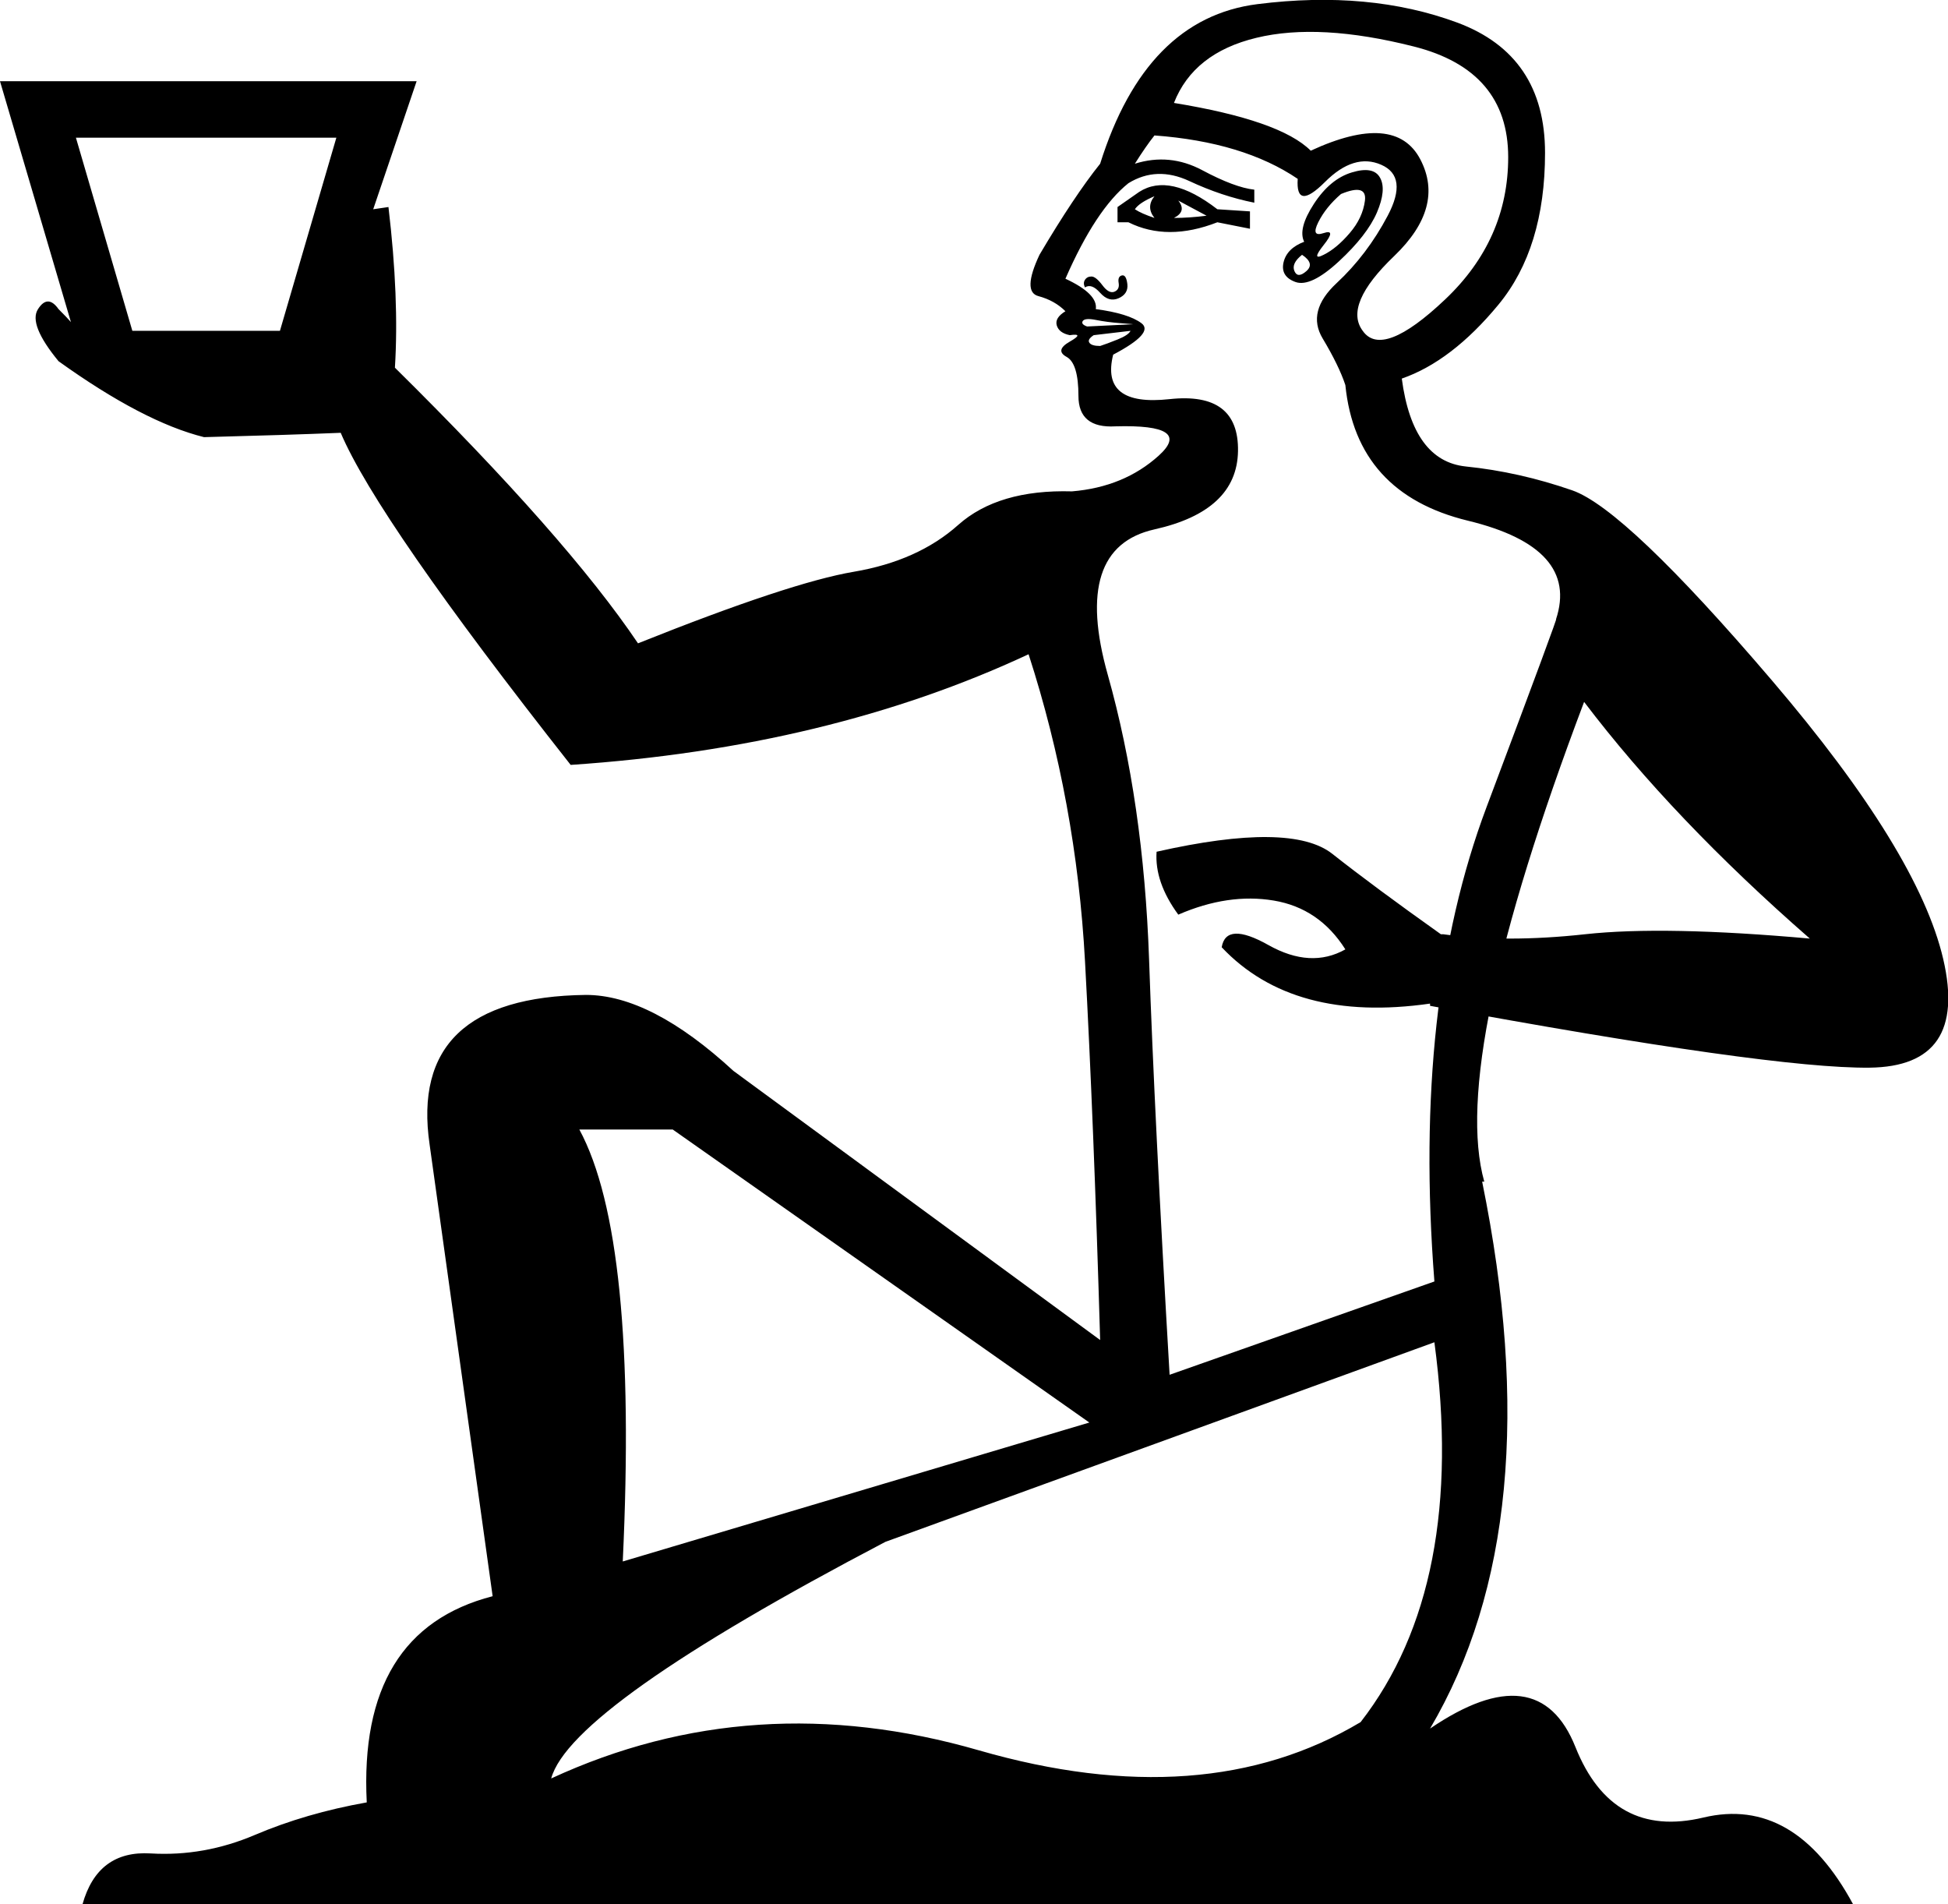 <?xml version='1.0' encoding ='UTF-8' standalone='yes'?>
<svg width='18.399' height='17.983' xmlns='http://www.w3.org/2000/svg' xmlns:xlink='http://www.w3.org/1999/xlink' xmlns:inkscape='http://www.inkscape.org/namespaces/inkscape'>
<path style='fill:#000000; stroke:none' d=' M 12.318 2.283  Q 12.257 2.16 12.41 1.925  Q 12.564 1.689 12.769 1.628  Q 12.974 1.566 13.035 1.679  Q 13.097 1.791 13.005 2.007  Q 12.912 2.222 12.646 2.468  Q 12.38 2.714 12.236 2.663  Q 12.093 2.611 12.123 2.478  Q 12.154 2.345 12.318 2.283  Z  M 12.666 1.832  Q 12.523 1.955 12.451 2.099  Q 12.38 2.242 12.502 2.201  Q 12.625 2.16 12.502 2.314  Q 12.38 2.468 12.502 2.406  Q 12.625 2.345 12.748 2.201  Q 12.871 2.058 12.892 1.894  Q 12.912 1.73 12.666 1.832  Z  M 12.38 1.423  Q 13.179 1.054 13.415 1.505  Q 13.65 1.955 13.169 2.417  Q 12.687 2.878 12.871 3.124  Q 13.056 3.39 13.65 2.827  Q 14.245 2.263 14.245 1.484  Q 14.245 0.664 13.353 0.439  Q 12.461 0.213 11.867 0.357  Q 11.273 0.5 11.088 0.972  Q 12.093 1.136 12.38 1.423  Z  M 12.298 2.406  Q 12.195 2.488 12.226 2.56  Q 12.257 2.632 12.339 2.56  Q 12.421 2.488 12.298 2.406  Z  M 10.555 2.099  L 10.555 1.955  L 10.76 1.812  Q 11.047 1.628 11.498 1.976  L 11.806 1.996  L 11.806 2.16  L 11.498 2.099  Q 11.027 2.283 10.658 2.099  L 10.555 2.099  Z  M 10.719 1.976  Q 10.781 2.017 10.904 2.058  Q 10.822 1.955 10.904 1.853  Q 10.76 1.914 10.719 1.976  Z  M 11.088 2.058  Q 11.232 2.058 11.396 2.037  L 11.129 1.894  Q 11.211 1.996 11.088 2.058  Z  M 10.248 2.714  Q 10.227 2.673 10.248 2.642  Q 10.268 2.611 10.309 2.611  Q 10.35 2.611 10.412 2.693  Q 10.473 2.775 10.525 2.755  Q 10.576 2.734 10.566 2.673  Q 10.555 2.611 10.596 2.601  Q 10.637 2.591 10.648 2.683  Q 10.658 2.775 10.566 2.816  Q 10.473 2.857 10.391 2.765  Q 10.309 2.673 10.248 2.714  Z  M 10.678 3.124  L 10.33 3.165  Q 10.268 3.206 10.289 3.236  Q 10.309 3.267 10.391 3.267  Q 10.453 3.247 10.555 3.206  Q 10.658 3.165 10.678 3.124  Z  M 10.699 3.062  Q 10.719 3.062 10.586 3.052  Q 10.453 3.042 10.35 3.021  Q 10.248 3.001 10.227 3.031  Q 10.207 3.062 10.268 3.083  L 10.699 3.062  Z  M 10.289 13.433  L 6.354 10.666  L 5.472 10.666  Q 6.026 11.691 5.882 14.745  L 10.289 13.433  Z  M 13.548 12.675  L 8.362 14.56  Q 5.39 16.118 5.206 16.794  Q 7.112 15.913 9.244 16.528  Q 11.375 17.143 12.851 16.262  Q 13.855 14.97 13.548 12.675  Z  M 12.707 3.636  Q 12.646 3.452 12.492 3.195  Q 12.339 2.939 12.625 2.673  Q 12.912 2.406 13.107 2.037  Q 13.302 1.668 13.046 1.556  Q 12.789 1.443 12.513 1.72  Q 12.236 1.996 12.257 1.689  Q 11.744 1.341 10.904 1.279  Q 10.822 1.382 10.719 1.546  Q 11.047 1.443 11.355 1.607  Q 11.662 1.771 11.847 1.791  L 11.847 1.914  Q 11.539 1.853 11.232 1.709  Q 10.924 1.566 10.658 1.73  Q 10.35 1.976 10.063 2.632  Q 10.371 2.775 10.35 2.919  Q 10.658 2.96 10.781 3.052  Q 10.904 3.144 10.514 3.349  Q 10.391 3.841 11.047 3.769  Q 11.703 3.698 11.693 4.261  Q 11.683 4.825 10.904 4.999  Q 10.125 5.173 10.463 6.372  Q 10.801 7.571 10.853 9.057  Q 10.904 10.543 11.047 12.982  L 13.548 12.101  Q 13.343 9.477 14.04 7.623  Q 14.737 5.768 14.696 5.85  Q 14.921 5.173 13.865 4.917  Q 12.81 4.661 12.707 3.636  Z  M 0.717 1.3  L 1.25 3.124  L 2.644 3.124  L 3.177 1.3  L 0.717 1.3  Z  M 10.535 4.026  Q 10.186 4.046 10.186 3.739  Q 10.186 3.431 10.074 3.37  Q 9.961 3.308 10.104 3.226  Q 10.248 3.144 10.104 3.165  Q 10.002 3.144 9.981 3.072  Q 9.961 3.001 10.063 2.939  Q 9.961 2.837 9.807 2.796  Q 9.654 2.755 9.818 2.406  Q 10.145 1.853 10.391 1.546  Q 10.822 0.172 11.877 0.039  Q 12.933 -0.094 13.763 0.213  Q 14.593 0.521 14.593 1.443  Q 14.593 2.345 14.152 2.878  Q 13.712 3.411 13.24 3.575  Q 13.343 4.353 13.845 4.405  Q 14.347 4.456 14.849 4.63  Q 15.351 4.804 16.735 6.424  Q 18.118 8.043 18.354 9.057  Q 18.59 10.072 17.657 10.082  Q 16.725 10.092 13.507 9.498  L 13.507 9.477  Q 12.216 9.662 11.539 8.945  Q 11.58 8.699 11.98 8.924  Q 12.38 9.149 12.707 8.965  Q 12.461 8.576 12.031 8.504  Q 11.601 8.432 11.129 8.637  Q 10.904 8.33 10.924 8.043  Q 12.195 7.756 12.584 8.063  Q 12.974 8.371 13.609 8.822  L 13.63 8.822  Q 14.224 8.904 14.972 8.822  Q 15.72 8.74 17.094 8.863  Q 15.802 7.735 14.962 6.628  Q 13.691 9.99 14.019 11.158  L 13.999 11.158  Q 14.655 14.376 13.507 16.323  Q 14.532 15.626 14.88 16.497  Q 15.228 17.368 16.089 17.163  Q 16.95 16.958 17.503 17.983  L 0.779 17.983  Q 0.922 17.471 1.424 17.502  Q 1.927 17.532 2.408 17.327  Q 2.89 17.122 3.464 17.02  Q 3.382 15.401 4.653 15.073  L 4.058 10.81  Q 3.853 9.416 5.534 9.395  Q 6.149 9.395 6.928 10.113  L 10.391 12.654  Q 10.33 10.584 10.248 9.078  Q 10.166 7.571 9.715 6.178  Q 7.829 7.059 5.39 7.223  Q 3.566 4.907 3.218 4.087  Q 2.705 4.108 1.927 4.128  Q 1.353 3.985 0.553 3.411  Q 0.266 3.062 0.359 2.919  Q 0.451 2.775 0.553 2.919  Q 0.717 3.083 0.676 3.062  L 0 0.767  L 3.935 0.767  L 3.525 1.976  L 3.669 1.955  Q 3.771 2.816 3.73 3.472  Q 5.349 5.071 6.026 6.075  Q 7.461 5.501 8.065 5.399  Q 8.67 5.296 9.049 4.958  Q 9.428 4.62 10.125 4.64  Q 10.617 4.599 10.945 4.302  Q 11.273 4.005 10.535 4.026  Z '/></svg>
